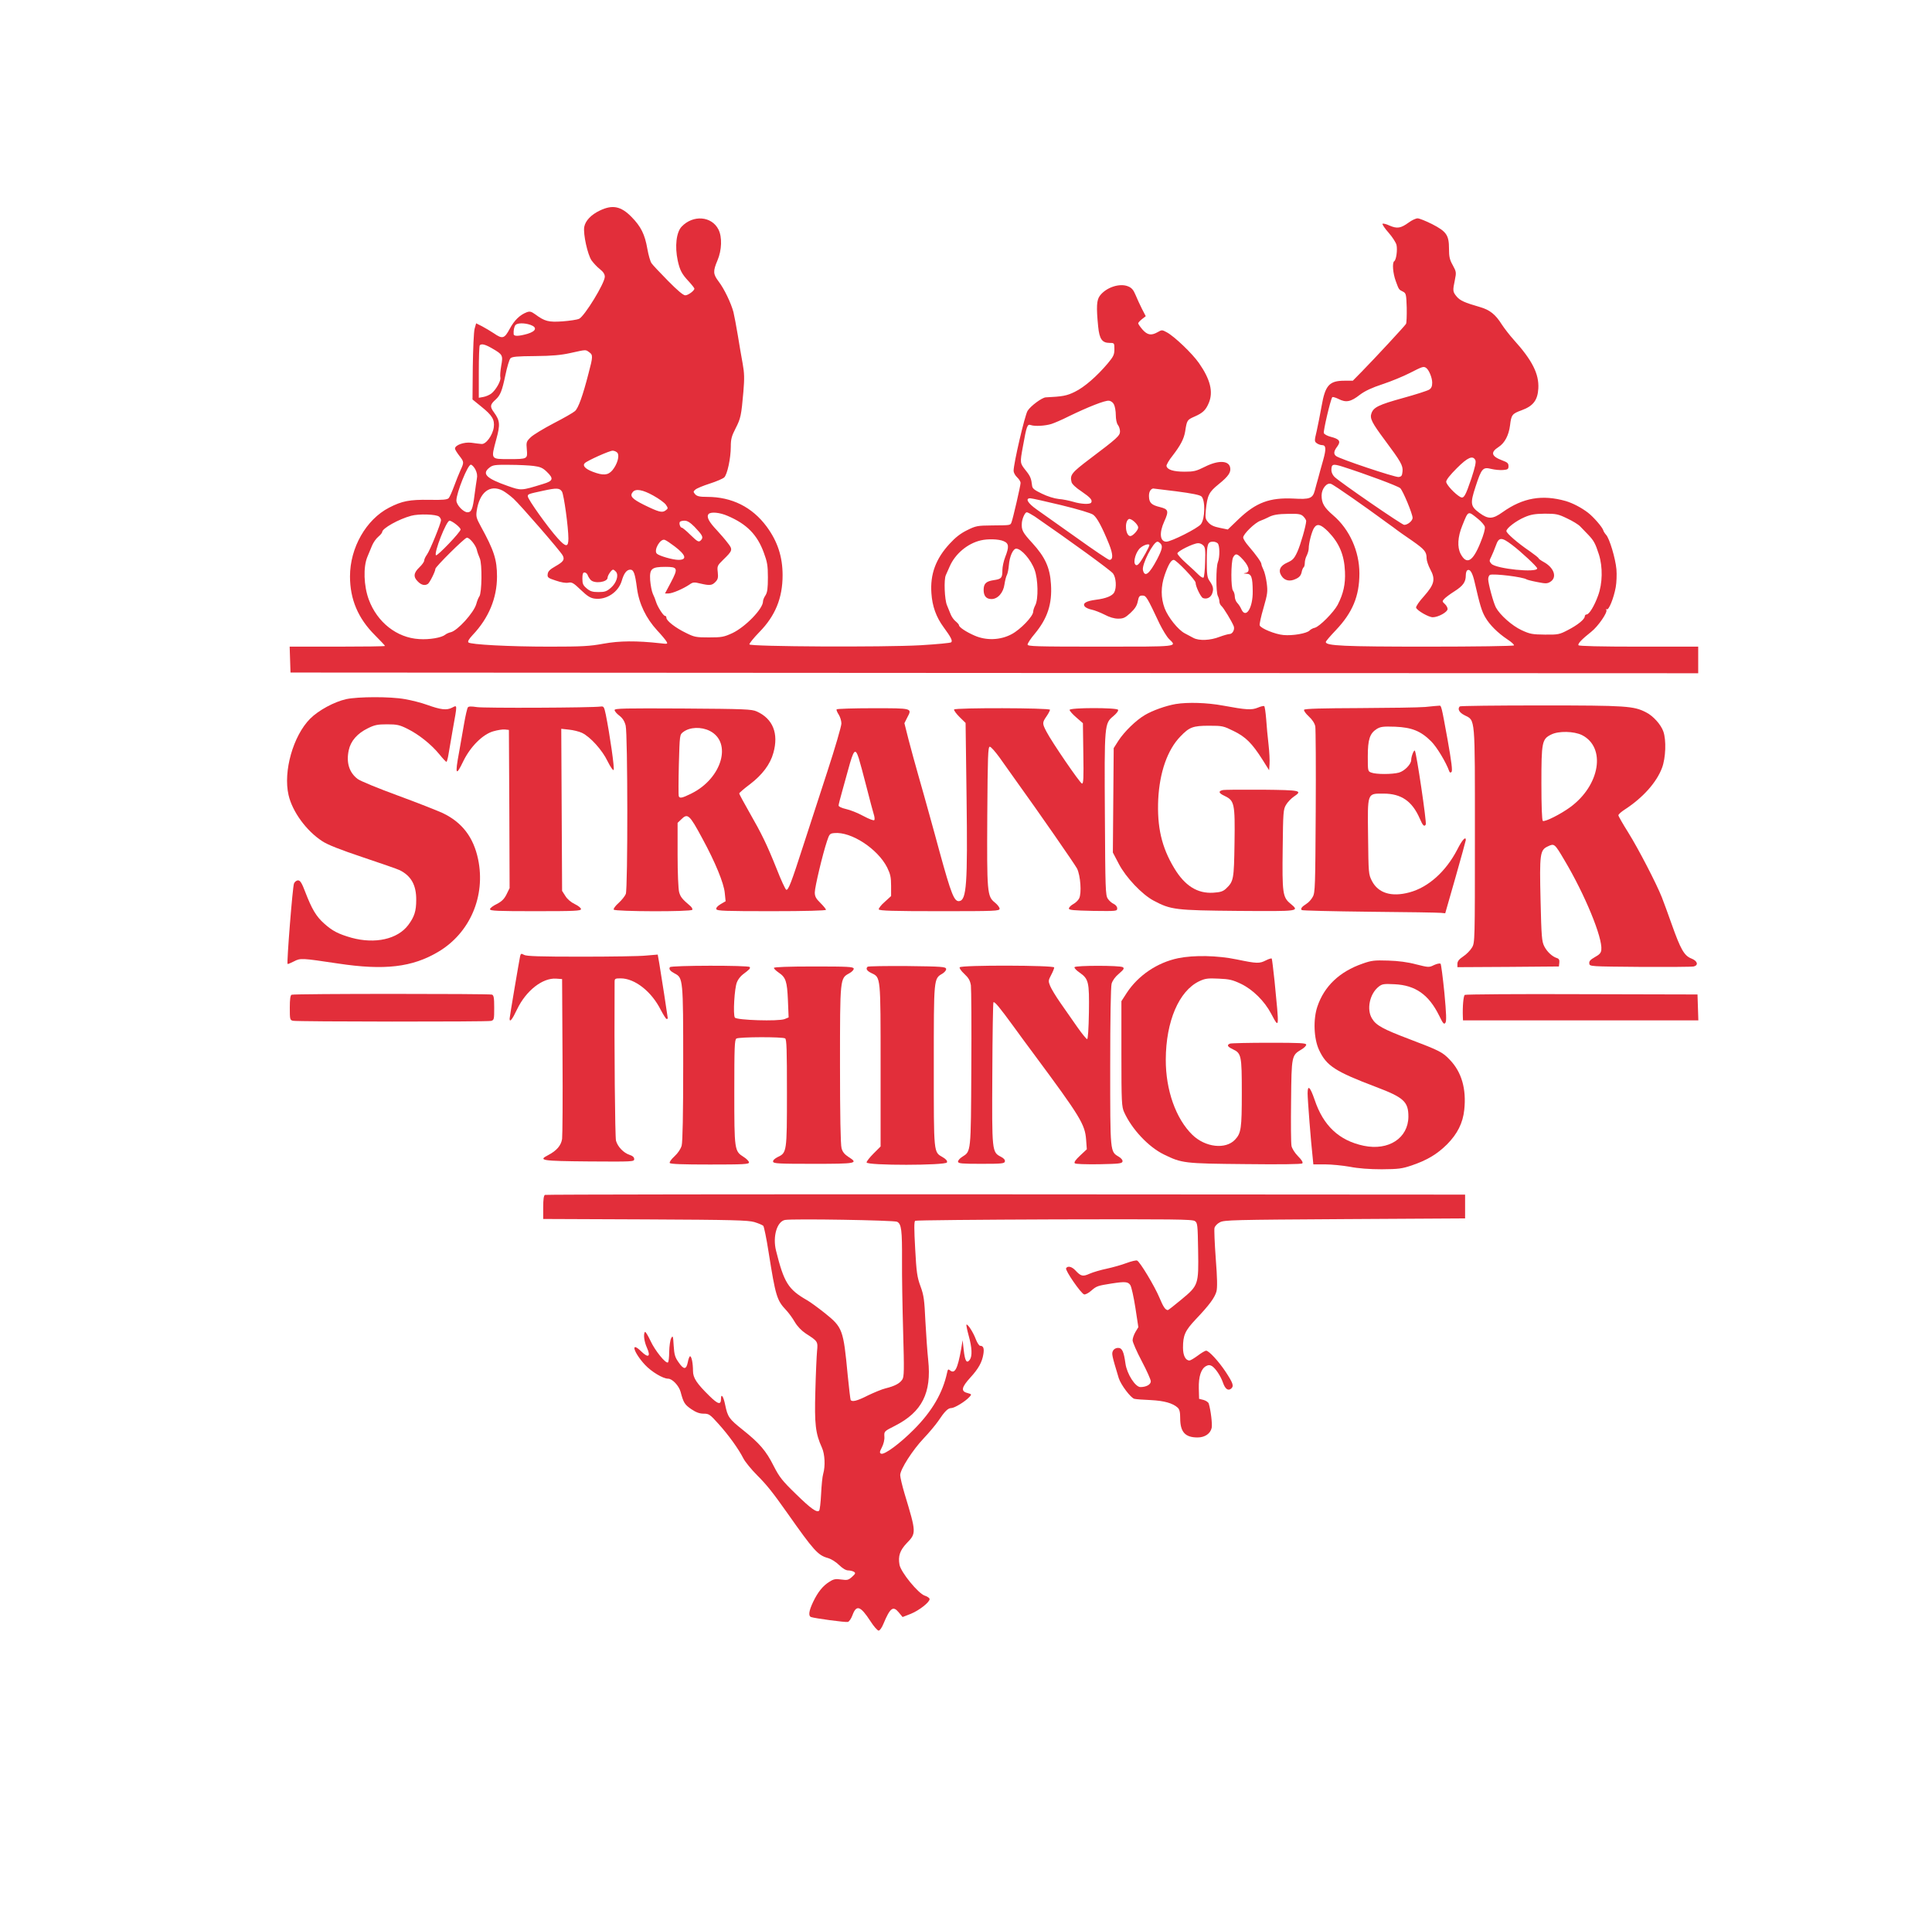 <?xml version="1.0" standalone="no"?>
<!DOCTYPE svg PUBLIC "-//W3C//DTD SVG 20010904//EN"
 "http://www.w3.org/TR/2001/REC-SVG-20010904/DTD/svg10.dtd">
<svg version="1.0" xmlns="http://www.w3.org/2000/svg"
 width="1380pt" height="1367pt" viewBox="0 0 1380 1367"
 preserveAspectRatio="xMidYMid meet">

<g transform="translate(0,1367) scale(0.1,-0.1)"
fill="#E22E3A" stroke="none">
<path d="M4285 12166 c-63 -30 -104 -73 -112 -118 -8 -52 24 -196 52 -238 14
-19 40 -48 60 -63 24 -19 35 -36 35 -54 0 -46 -145 -283 -184 -301 -13 -6 -66
-14 -117 -18 -102 -7 -128 0 -197 51 -28 20 -38 22 -60 14 -49 -19 -88 -57
-121 -118 -38 -71 -52 -75 -114 -32 -23 15 -61 38 -84 50 l-42 21 -11 -39 c-6
-22 -11 -144 -13 -272 l-2 -233 64 -52 c77 -62 95 -92 88 -147 -8 -57 -56
-123 -88 -119 -13 1 -46 5 -73 9 -52 6 -116 -17 -116 -42 0 -7 14 -29 30 -50
35 -45 36 -47 9 -105 -11 -25 -32 -76 -46 -115 -14 -38 -31 -76 -38 -84 -11
-11 -42 -14 -138 -12 -142 2 -195 -8 -288 -56 -164 -85 -279 -286 -279 -491 0
-164 58 -300 177 -419 40 -40 73 -75 73 -78 0 -3 -153 -5 -340 -5 l-341 0 3
-92 3 -93 5028 -3 5027 -2 0 95 0 95 -424 0 c-276 0 -427 4 -431 10 -7 11 24
43 92 97 48 38 117 138 107 155 -4 6 -3 8 3 5 14 -9 50 80 64 158 6 33 8 90 5
127 -7 79 -50 222 -74 247 -9 10 -18 24 -20 32 -6 22 -68 94 -109 126 -50 38
-109 68 -158 83 -169 48 -307 24 -452 -79 -71 -51 -102 -52 -165 -6 -65 48
-68 67 -28 189 42 129 52 141 111 126 25 -6 63 -10 85 -8 34 3 39 6 39 28 0
20 -8 27 -43 40 -80 30 -88 58 -27 97 43 28 72 83 81 154 9 76 15 83 83 108
82 30 114 71 119 155 6 104 -43 202 -177 350 -27 30 -65 79 -84 108 -45 72
-86 104 -155 124 -111 32 -142 46 -167 75 -29 35 -29 42 -13 119 11 54 10 59
-15 105 -22 39 -27 60 -27 118 0 97 -18 123 -121 176 -44 22 -91 41 -103 41
-13 0 -41 -13 -64 -30 -57 -41 -82 -45 -136 -22 -25 12 -48 17 -51 13 -2 -5
17 -34 44 -64 27 -31 52 -70 56 -87 8 -35 -2 -107 -16 -116 -16 -9 -10 -87 11
-143 22 -60 21 -60 52 -75 21 -11 23 -19 26 -114 1 -56 -1 -109 -5 -116 -9
-15 -219 -242 -318 -343 l-62 -63 -59 0 c-109 0 -138 -32 -164 -181 -10 -57
-26 -137 -35 -178 -17 -71 -17 -75 1 -88 10 -7 26 -13 36 -13 30 0 32 -26 9
-108 -12 -42 -28 -99 -35 -127 -8 -27 -19 -68 -25 -91 -15 -55 -36 -63 -152
-56 -170 8 -267 -28 -391 -146 l-78 -75 -58 12 c-41 8 -64 19 -81 38 -21 24
-23 33 -18 88 11 107 22 129 91 185 72 58 91 87 82 123 -12 48 -87 49 -180 2
-62 -31 -79 -35 -145 -35 -79 0 -124 14 -129 41 -1 8 18 42 44 74 57 74 80
119 89 170 13 84 14 85 68 109 59 26 80 46 102 99 32 78 10 167 -71 283 -48
69 -176 191 -230 220 -33 18 -36 18 -65 1 -46 -26 -73 -21 -108 18 -17 20 -31
40 -31 45 0 5 12 18 27 30 l27 21 -27 52 c-15 29 -35 74 -46 100 -15 36 -28
51 -53 61 -60 25 -157 -7 -202 -67 -23 -31 -26 -79 -12 -220 9 -90 28 -117 83
-117 32 0 33 -1 33 -44 0 -39 -6 -53 -48 -103 -77 -91 -166 -169 -234 -202
-58 -29 -88 -34 -209 -40 -27 -2 -107 -61 -129 -96 -20 -32 -100 -376 -100
-429 0 -12 11 -33 25 -46 14 -13 25 -31 25 -40 0 -19 -55 -257 -65 -282 -9
-21 -3 -21 -140 -22 -103 -1 -115 -3 -177 -34 -47 -23 -84 -52 -125 -97 -99
-107 -140 -218 -130 -354 6 -92 34 -170 87 -242 53 -72 66 -98 54 -108 -5 -5
-103 -14 -219 -21 -268 -15 -1217 -10 -1222 6 -2 6 30 46 71 88 114 116 166
244 166 406 0 133 -36 242 -114 348 -103 139 -248 212 -425 212 -53 0 -71 4
-85 18 -15 18 -15 20 1 34 10 9 56 28 103 43 47 15 93 35 103 44 22 21 47 137
47 220 0 53 6 76 34 130 37 72 41 92 56 263 8 94 7 132 -5 199 -9 46 -24 138
-35 204 -11 66 -25 140 -31 165 -17 64 -66 167 -106 219 -40 53 -41 73 -8 151
31 73 34 167 7 220 -48 96 -181 107 -263 21 -38 -40 -50 -140 -28 -243 15 -68
29 -96 79 -149 22 -24 40 -47 40 -51 0 -15 -45 -48 -65 -48 -15 0 -57 36 -124
104 -56 57 -109 113 -117 125 -9 12 -22 58 -30 103 -18 104 -46 160 -114 229
-75 76 -135 88 -225 45z m-496 -817 c50 -18 41 -45 -21 -64 -63 -18 -98 -19
-99 -2 -2 25 3 52 13 65 13 15 64 16 107 1z m-274 -168 c76 -44 79 -49 65
-125 -6 -35 -9 -72 -6 -83 6 -22 -32 -90 -65 -115 -13 -10 -39 -21 -56 -24
l-33 -6 0 184 c0 102 3 188 7 191 12 13 38 7 88 -22z m693 -27 c28 -19 28 -31
-4 -151 -41 -160 -73 -249 -97 -270 -12 -11 -80 -50 -152 -87 -71 -37 -145
-82 -163 -99 -32 -31 -34 -35 -29 -89 6 -67 5 -68 -125 -68 -135 0 -132 -4
-93 142 29 105 26 133 -16 191 -31 42 -29 56 11 92 34 31 46 61 70 175 12 58
28 112 36 120 12 12 47 15 177 16 121 1 185 7 252 22 114 25 107 25 133 6z
m5978 -112 c20 -13 44 -70 44 -106 0 -26 -6 -40 -22 -50 -13 -8 -97 -35 -188
-60 -173 -48 -209 -66 -224 -109 -13 -36 3 -67 96 -192 114 -153 130 -181 126
-223 -3 -31 -7 -37 -28 -40 -26 -3 -424 130 -447 150 -19 15 -16 35 9 68 27
37 16 53 -46 69 -24 6 -47 18 -50 27 -5 14 46 233 60 256 3 4 24 -2 46 -13 53
-27 87 -20 152 31 36 27 85 50 161 75 61 20 148 56 195 80 90 46 98 49 116 37z
m-2229 -262 c7 -14 13 -48 13 -76 0 -28 6 -59 15 -70 8 -10 15 -31 15 -46 0
-31 -20 -49 -215 -196 -132 -100 -144 -115 -131 -167 3 -13 32 -41 71 -66 64
-44 80 -62 69 -80 -8 -14 -73 -11 -128 6 -28 8 -74 18 -104 20 -30 3 -82 19
-120 38 -54 26 -68 37 -70 57 -6 52 -12 68 -47 111 -40 51 -40 52 -19 167 27
151 32 164 57 155 28 -10 102 -6 147 8 19 6 76 30 125 55 136 66 257 114 285
111 15 -1 30 -12 37 -27z m-3547 -345 c17 -21 -1 -83 -36 -125 -31 -36 -65
-39 -139 -11 -55 21 -76 44 -58 62 18 18 176 89 199 89 12 0 27 -7 34 -15z
m6128 -52 c7 -13 -2 -51 -28 -131 -43 -127 -54 -146 -79 -133 -39 22 -101 89
-101 109 0 14 28 49 76 97 78 78 114 93 132 58z m-7143 -66 c12 -24 16 -44 11
-68 -3 -19 -11 -72 -17 -119 -12 -97 -22 -120 -50 -120 -29 0 -79 53 -79 84 0
55 81 256 103 256 8 0 22 -15 32 -33z m417 24 c47 -6 65 -14 93 -41 52 -50 47
-66 -27 -88 -156 -48 -154 -48 -251 -14 -154 54 -187 87 -131 131 24 19 39 21
143 20 64 0 142 -4 173 -8z m5778 -5 c163 -52 397 -139 412 -154 20 -20 88
-184 88 -212 0 -21 -35 -50 -60 -50 -16 0 -453 301 -497 342 -13 12 -23 33
-23 48 0 45 10 48 80 26z m70 -224 c74 -52 159 -112 188 -134 28 -21 76 -55
105 -76 28 -22 89 -65 135 -96 88 -62 102 -78 102 -125 0 -16 12 -52 26 -78
39 -72 30 -108 -45 -193 -34 -37 -59 -74 -56 -82 8 -21 90 -68 119 -68 39 0
106 37 106 59 0 10 -9 26 -20 36 -19 17 -19 20 -4 36 9 10 42 35 74 55 61 39
80 66 80 114 0 16 5 32 10 35 20 13 38 -16 54 -88 37 -161 50 -204 75 -247 31
-54 88 -111 158 -158 29 -19 50 -38 47 -43 -3 -5 -280 -9 -616 -9 -601 0 -728
6 -728 33 0 6 33 44 73 86 118 125 167 242 167 404 0 158 -70 315 -187 415
-65 56 -83 87 -83 142 0 48 37 94 67 83 10 -3 79 -49 153 -101z m-6068 52 c16
-9 51 -34 76 -57 51 -47 334 -373 351 -405 16 -30 6 -45 -52 -78 -39 -22 -53
-36 -55 -56 -3 -23 2 -28 58 -46 37 -13 73 -19 90 -15 25 5 37 -2 89 -52 46
-44 68 -58 99 -62 83 -11 169 46 193 127 15 53 35 80 61 80 24 0 34 -26 48
-134 15 -111 65 -214 145 -301 31 -33 60 -68 66 -79 10 -17 7 -18 -43 -12
-172 19 -293 18 -408 -3 -98 -18 -152 -21 -385 -21 -290 0 -564 15 -579 30 -7
7 4 25 30 53 115 121 174 264 174 418 0 121 -21 186 -116 359 -31 57 -35 70
-29 110 20 134 95 192 187 144z m422 -6 c14 -23 46 -256 46 -336 0 -63 -18
-63 -77 3 -68 75 -213 278 -213 299 0 16 3 17 110 40 96 21 117 20 134 -6z
m4386 2 c115 -15 170 -26 182 -37 28 -26 26 -160 -4 -198 -23 -30 -212 -125
-247 -125 -46 0 -52 63 -15 144 34 75 30 88 -30 103 -62 15 -78 31 -79 77 -1
30 10 51 29 56 0 0 74 -9 164 -20z m-3733 -31 c40 -22 81 -52 90 -66 16 -24
16 -26 -3 -40 -24 -18 -48 -12 -154 40 -86 43 -104 63 -80 92 21 25 70 17 147
-26z m2913 -68 c119 -29 214 -57 229 -69 27 -20 63 -87 113 -210 29 -73 30
-112 2 -112 -7 0 -113 71 -234 158 -121 86 -249 177 -285 202 -64 45 -84 80
-46 80 10 0 110 -22 221 -49z m-2382 -77 c136 -58 211 -134 258 -263 24 -65
29 -91 29 -176 0 -79 -4 -107 -17 -128 -10 -14 -18 -34 -18 -44 0 -53 -126
-182 -218 -226 -61 -28 -76 -31 -167 -31 -93 0 -105 2 -165 32 -75 36 -140 87
-140 108 0 8 -4 14 -10 14 -12 0 -54 66 -64 100 -4 14 -14 40 -23 58 -8 18
-16 62 -19 97 -5 82 10 95 109 95 89 0 92 -10 39 -111 l-42 -79 25 0 c28 0
104 33 149 63 25 18 34 19 78 8 69 -16 84 -14 109 12 17 18 20 30 16 68 -5 44
-4 48 39 90 68 66 70 72 31 121 -18 24 -52 63 -75 88 -59 62 -77 97 -61 117
16 18 80 12 137 -13z m2193 -4 c248 -171 539 -382 559 -407 22 -29 27 -101 9
-135 -14 -26 -60 -44 -131 -53 -71 -9 -98 -26 -79 -49 7 -8 29 -18 50 -22 20
-4 60 -20 90 -35 36 -19 69 -29 98 -29 37 0 50 6 88 41 32 30 46 52 52 82 7
36 12 42 33 42 27 0 33 -11 123 -202 22 -44 52 -94 68 -109 58 -56 74 -54
-491 -54 -462 0 -520 2 -520 15 0 9 23 44 52 78 90 109 124 212 115 352 -7
120 -42 195 -133 295 -70 76 -79 93 -75 145 3 33 23 75 35 75 7 0 32 -14 57
-30z m3166 -17 c24 -19 46 -45 49 -57 3 -15 -8 -56 -31 -112 -55 -137 -99
-162 -142 -81 -25 48 -21 121 12 202 44 109 39 107 112 48z m-7421 16 c8 -6
14 -18 14 -25 0 -23 -79 -217 -100 -246 -11 -15 -20 -34 -20 -43 0 -9 -16 -31
-35 -49 -41 -39 -44 -68 -10 -101 24 -25 50 -31 71 -17 13 8 54 90 54 108 0
14 205 218 224 222 18 4 64 -52 72 -86 3 -15 13 -42 21 -61 18 -39 15 -248 -3
-272 -6 -8 -16 -32 -22 -55 -18 -62 -133 -189 -182 -201 -14 -3 -32 -11 -40
-18 -26 -21 -112 -36 -186 -31 -159 9 -300 120 -360 283 -36 98 -40 232 -10
304 10 24 25 61 34 82 9 21 28 49 44 62 15 13 28 28 28 34 0 26 118 92 207
116 55 15 179 11 199 -6z m6174 1 c11 -11 20 -26 20 -32 -1 -33 -40 -169 -63
-220 -22 -48 -33 -60 -71 -77 -53 -23 -68 -57 -42 -96 22 -34 60 -42 102 -21
25 11 36 25 41 46 3 17 10 33 14 36 5 3 9 17 9 32 0 15 6 39 14 53 7 15 14 37
14 50 0 39 22 122 38 147 22 34 48 27 102 -27 78 -81 114 -165 119 -285 4 -89
-11 -157 -52 -237 -29 -54 -129 -155 -163 -164 -14 -3 -31 -12 -38 -20 -21
-21 -121 -38 -186 -32 -59 5 -162 47 -170 69 -3 7 9 63 27 124 29 101 31 117
23 179 -5 38 -16 81 -24 96 -8 16 -14 33 -14 39 0 13 -37 65 -92 129 -21 24
-38 51 -38 61 0 24 83 105 122 119 18 7 42 17 53 23 37 20 70 26 153 27 69 1
85 -2 102 -19z m1884 -14 c39 -18 81 -44 93 -57 13 -13 38 -40 57 -59 40 -42
51 -61 77 -142 28 -89 26 -206 -6 -293 -27 -75 -64 -135 -82 -135 -7 0 -13 -6
-13 -13 0 -21 -50 -62 -120 -98 -61 -32 -70 -34 -165 -33 -90 1 -107 4 -167
32 -67 31 -154 108 -183 162 -18 34 -55 171 -55 202 0 14 6 28 13 31 28 10
237 -15 262 -33 6 -3 40 -12 78 -19 59 -12 70 -11 92 3 49 32 25 101 -49 141
-20 11 -36 23 -36 26 0 4 -28 26 -62 50 -86 58 -168 129 -168 145 0 20 69 73
130 99 44 19 73 24 144 25 81 0 96 -3 160 -34z m-3064 -65 c0 -19 -39 -61 -56
-61 -34 0 -44 102 -12 121 15 10 68 -37 68 -60z m-4873 23 c18 -14 33 -30 33
-37 0 -18 -167 -193 -176 -184 -16 16 74 247 97 247 7 0 27 -11 46 -26z m1704
-18 c55 -58 64 -73 49 -92 -18 -21 -24 -18 -80 36 -28 28 -55 50 -60 50 -11 0
-21 30 -14 41 3 5 18 9 33 9 21 0 41 -13 72 -44z m-143 -139 c82 -62 92 -97
28 -97 -40 0 -137 28 -154 44 -25 24 24 110 56 99 10 -3 41 -24 70 -46z m2350
37 c39 -16 41 -40 12 -114 -11 -28 -20 -70 -20 -93 0 -56 -7 -64 -62 -72 -55
-8 -72 -25 -72 -70 0 -43 19 -65 56 -65 45 0 85 45 93 106 4 27 12 58 18 68 5
11 11 41 13 66 5 65 30 120 53 120 36 0 105 -79 131 -151 25 -67 28 -209 5
-253 -8 -15 -15 -36 -15 -46 0 -33 -90 -127 -154 -161 -80 -43 -181 -47 -265
-10 -60 26 -111 60 -111 74 0 5 -11 17 -24 28 -13 10 -29 33 -36 51 -7 18 -19
47 -26 64 -17 40 -23 183 -8 215 6 13 19 42 28 63 39 89 127 163 221 185 49
12 128 10 163 -5z m3631 -26 c64 -48 181 -157 181 -169 0 -33 -294 -3 -327 33
-16 18 -16 22 -1 51 9 18 23 53 33 80 21 60 40 61 114 5z m-2511 10 c19 -19
14 -42 -23 -114 -56 -106 -88 -131 -101 -78 -10 40 74 204 104 204 5 0 13 -5
20 -12z m410 0 c15 -15 16 -97 1 -135 -14 -36 -14 -215 0 -241 6 -12 11 -29
11 -40 0 -11 7 -25 15 -32 14 -11 73 -108 87 -143 10 -24 -8 -57 -30 -57 -9 0
-41 -9 -71 -20 -66 -26 -146 -29 -186 -8 -17 9 -44 24 -62 33 -48 25 -119 114
-144 179 -28 75 -28 155 0 237 26 75 46 109 65 109 18 0 156 -144 156 -163 0
-27 37 -104 53 -110 27 -10 56 4 66 34 11 32 7 51 -21 91 -15 22 -18 46 -18
140 0 120 6 138 45 138 12 0 26 -5 33 -12z m-103 -15 c14 -13 16 -34 13 -119
-1 -56 -7 -106 -11 -110 -4 -5 -20 4 -35 19 -15 15 -55 53 -89 83 -35 31 -63
63 -63 70 0 16 113 72 147 73 12 1 29 -6 38 -16z m-385 2 c0 -11 -50 -101 -69
-125 -14 -18 -23 -22 -31 -14 -19 19 5 96 37 121 25 21 63 31 63 18z m653 -87
c58 -57 72 -104 35 -111 -20 -4 -19 -4 5 -6 36 -1 44 -25 45 -124 2 -120 -49
-201 -81 -130 -6 15 -20 36 -29 45 -10 10 -18 31 -18 46 0 15 -6 34 -12 41
-17 16 -16 207 0 239 16 28 26 28 55 0z m-4463 -103 c21 -25 3 -80 -36 -114
-30 -26 -43 -31 -89 -31 -43 0 -59 5 -84 26 -26 22 -31 33 -31 70 0 33 4 44
15 44 9 0 18 -8 22 -17 3 -10 13 -26 21 -35 26 -31 122 -18 122 15 0 16 28 57
39 57 5 0 14 -7 21 -15z"/>
<path d="M2473 8675 c-85 -19 -197 -79 -258 -140 -121 -122 -193 -376 -154
-545 27 -119 128 -257 241 -330 39 -26 129 -61 290 -115 128 -43 247 -84 263
-92 82 -41 119 -107 118 -213 0 -79 -13 -120 -57 -179 -76 -101 -236 -137
-405 -91 -94 27 -136 48 -197 103 -56 50 -87 103 -134 225 -24 64 -36 82 -51
82 -11 0 -24 -10 -29 -22 -10 -22 -53 -568 -46 -575 2 -2 22 6 45 18 48 25 54
24 316 -15 331 -50 530 -27 716 84 226 134 339 398 284 661 -33 158 -115 264
-253 330 -37 17 -181 74 -320 125 -139 51 -269 104 -288 119 -60 46 -82 117
-63 205 14 66 61 120 137 157 48 24 70 28 137 28 70 0 89 -4 145 -32 81 -40
170 -111 229 -183 24 -30 47 -54 50 -53 3 1 9 22 13 45 4 24 18 107 32 186 33
184 34 176 -5 156 -39 -20 -80 -15 -178 20 -41 15 -112 33 -159 41 -105 19
-334 18 -419 0z"/>
<path d="M8398 8640 c-70 -12 -166 -46 -221 -79 -63 -37 -147 -119 -189 -184
l-33 -52 -3 -373 -3 -373 43 -82 c51 -97 165 -217 247 -261 124 -66 154 -70
604 -74 446 -3 441 -4 373 53 -54 45 -58 75 -54 390 3 261 4 282 24 315 11 19
36 45 55 58 65 44 53 47 -226 50 -143 1 -270 0 -282 -3 -33 -8 -28 -22 15 -42
69 -33 74 -54 70 -333 -4 -265 -6 -277 -62 -330 -21 -19 -40 -25 -90 -28 -113
-7 -203 49 -279 176 -90 149 -123 294 -114 492 10 193 66 353 158 448 64 67
90 77 205 77 96 0 103 -2 176 -38 86 -42 131 -87 206 -205 l47 -75 3 44 c2 24
-1 87 -7 139 -6 52 -14 134 -17 183 -4 48 -10 90 -14 92 -4 3 -25 -2 -46 -11
-44 -18 -81 -16 -249 15 -113 21 -251 25 -337 11z"/>
<path d="M3342 8616 c-5 -6 -17 -58 -27 -116 -10 -58 -26 -150 -36 -205 -30
-161 -23 -175 31 -62 50 102 137 190 213 212 31 9 69 15 84 13 l28 -3 3 -565
2 -565 -22 -45 c-17 -34 -35 -51 -70 -69 -27 -13 -48 -29 -48 -37 0 -12 54
-14 325 -14 282 0 325 2 325 15 0 8 -20 24 -45 36 -27 13 -53 35 -67 58 l-23
36 -3 579 -3 579 55 -6 c30 -3 72 -13 93 -23 59 -28 145 -123 183 -203 20 -40
38 -67 43 -62 8 8 -27 252 -56 396 -12 55 -14 60 -37 57 -64 -9 -832 -12 -883
-4 -40 6 -60 6 -65 -2z"/>
<path d="M10180 8619 c-47 -4 -259 -7 -472 -8 -261 -1 -389 -4 -393 -12 -4 -5
11 -27 33 -47 26 -24 42 -49 47 -72 3 -19 5 -294 3 -610 -3 -528 -4 -578 -21
-607 -9 -18 -30 -41 -45 -50 -33 -21 -44 -35 -34 -45 4 -4 223 -9 487 -12 264
-2 493 -6 509 -8 l29 -3 73 255 c40 140 73 261 74 268 1 30 -26 2 -60 -66 -82
-159 -208 -272 -344 -308 -127 -34 -221 -5 -266 81 -25 49 -25 54 -28 316 -4
321 -8 309 111 309 126 0 204 -54 258 -178 22 -51 32 -61 43 -43 8 12 -67 517
-78 528 -7 7 -26 -42 -26 -67 0 -30 -48 -79 -88 -90 -47 -13 -163 -13 -196 0
-26 9 -26 11 -26 116 0 121 14 164 64 196 27 16 45 19 131 16 120 -5 184 -31
258 -105 40 -40 106 -149 129 -214 4 -10 9 -11 16 -4 8 8 0 72 -28 230 -45
246 -44 246 -62 243 -7 0 -51 -4 -98 -9z"/>
<path d="M10427 8623 c-18 -18 -4 -44 34 -63 78 -40 74 3 74 -860 0 -754 0
-766 -21 -800 -11 -19 -39 -48 -62 -63 -30 -20 -42 -35 -42 -53 l0 -24 363 2
362 3 3 27 c2 19 -2 28 -17 33 -33 10 -71 45 -91 85 -17 34 -20 68 -26 327 -8
334 -4 360 52 386 46 22 48 21 117 -96 147 -246 275 -557 265 -643 -2 -22 -13
-34 -46 -52 -33 -19 -42 -29 -40 -46 3 -21 4 -21 363 -24 198 -1 370 0 383 3
36 9 27 40 -17 57 -51 20 -77 66 -140 244 -27 76 -59 164 -71 194 -38 96 -166
344 -239 461 -39 62 -71 118 -71 124 0 7 21 26 48 43 127 83 225 192 264 297
26 70 31 197 9 259 -17 49 -73 112 -124 137 -88 45 -138 49 -748 49 -317 0
-579 -3 -582 -7z m873 -205 c173 -88 129 -358 -83 -514 -69 -51 -183 -108
-197 -99 -6 4 -10 106 -10 268 0 295 4 317 70 349 53 27 163 24 220 -4z"/>
<path d="M4390 8597 c0 -8 15 -26 34 -40 23 -18 37 -39 45 -71 15 -59 16
-1162 1 -1203 -6 -15 -29 -44 -51 -64 -24 -21 -39 -42 -35 -48 9 -14 552 -16
561 -1 3 5 -3 17 -13 26 -60 51 -71 65 -81 100 -6 23 -11 135 -11 267 l0 228
25 24 c47 47 59 37 152 -136 92 -169 154 -320 160 -389 l6 -59 -36 -21 c-23
-14 -34 -27 -30 -36 4 -12 65 -14 394 -14 242 0 389 4 389 10 0 5 -18 27 -40
49 -32 31 -40 47 -40 75 0 38 56 273 87 366 17 51 20 55 52 58 121 12 311
-113 378 -246 23 -47 28 -70 28 -131 l0 -73 -46 -42 c-26 -22 -44 -47 -42 -53
4 -10 100 -13 434 -13 402 0 429 1 429 18 0 9 -15 29 -34 44 -55 44 -57 71
-54 623 3 425 5 490 18 490 8 0 38 -34 68 -75 29 -41 75 -106 103 -145 190
-264 434 -617 452 -650 25 -50 34 -178 15 -214 -7 -14 -26 -32 -43 -41 -16 -9
-30 -23 -30 -31 0 -11 32 -14 173 -17 167 -2 172 -2 172 18 0 12 -10 25 -25
32 -14 6 -33 23 -42 37 -17 24 -18 71 -21 596 -4 650 -3 656 60 708 24 20 38
39 34 46 -10 16 -346 16 -346 -1 0 -7 21 -31 48 -54 l47 -41 3 -218 c3 -175 1
-216 -10 -213 -15 4 -216 298 -253 370 -31 59 -31 65 0 110 14 20 25 42 25 47
0 14 -676 15 -685 2 -3 -5 14 -29 38 -53 l44 -43 7 -535 c8 -614 0 -731 -52
-738 -36 -5 -57 47 -141 353 -16 61 -48 175 -70 255 -22 80 -58 209 -80 285
-22 77 -54 194 -71 259 l-30 119 20 40 c36 68 40 67 -244 67 -140 0 -257 -4
-260 -8 -3 -5 4 -21 15 -38 10 -16 19 -44 19 -63 0 -19 -45 -174 -101 -345
-56 -171 -132 -408 -171 -526 -85 -264 -107 -322 -122 -317 -6 2 -37 68 -68
148 -71 177 -106 249 -197 408 -39 68 -71 128 -71 132 0 4 34 34 77 66 88 67
145 143 167 224 39 138 -3 244 -119 296 -36 16 -83 18 -527 21 -417 2 -488 1
-488 -11z m680 -149 c161 -82 87 -338 -129 -446 -70 -35 -87 -38 -93 -19 -2 6
-2 108 1 225 6 213 6 213 31 232 47 36 128 39 190 8z m1064 -195 c8 -27 34
-120 56 -208 22 -88 46 -175 51 -192 6 -18 8 -37 4 -42 -3 -6 -37 7 -78 29
-40 22 -96 44 -125 50 -30 7 -52 17 -52 25 0 7 11 50 24 96 13 46 33 118 44
159 40 147 51 159 76 83z"/>
<path d="M3715 6838 c-8 -39 -75 -434 -75 -446 0 -30 19 -6 54 68 64 133 182
225 279 218 l42 -3 3 -550 c2 -302 0 -569 -3 -592 -7 -47 -39 -84 -98 -115
-77 -39 -50 -43 291 -46 313 -2 322 -2 322 17 0 13 -11 23 -33 30 -43 14 -85
58 -97 101 -7 26 -13 655 -10 1133 0 25 3 27 43 27 101 0 220 -93 286 -224 19
-36 38 -66 42 -66 5 0 9 2 9 4 0 7 -50 330 -61 394 l-11 62 -82 -7 c-44 -5
-254 -8 -466 -8 -293 0 -390 3 -407 13 -20 11 -23 10 -28 -10z"/>
<path d="M8415 6824 c-149 -31 -285 -123 -367 -248 l-38 -59 0 -376 c0 -348 2
-379 20 -418 55 -121 173 -247 283 -301 129 -63 144 -65 581 -69 250 -3 402
-1 408 5 7 7 -4 25 -31 52 -23 23 -43 56 -46 73 -4 18 -5 163 -3 322 3 324 4
325 74 367 19 11 34 26 34 34 0 12 -44 14 -264 14 -145 0 -271 -3 -280 -6 -25
-10 -19 -22 19 -40 62 -29 65 -45 65 -312 0 -255 -5 -288 -48 -334 -67 -72
-212 -56 -305 34 -118 115 -191 320 -190 538 1 273 94 491 240 560 41 19 60
22 138 18 76 -3 100 -9 159 -37 85 -41 168 -123 216 -214 59 -111 58 -112 24
233 -9 85 -18 158 -20 161 -2 4 -21 -2 -41 -12 -47 -24 -63 -24 -208 6 -140
29 -307 32 -420 9z"/>
<path d="M9732 6785 c-164 -57 -273 -161 -322 -306 -31 -91 -26 -230 12 -311
53 -113 114 -153 407 -264 198 -75 231 -105 231 -212 -1 -153 -141 -245 -319
-208 -176 37 -289 143 -351 329 -32 93 -50 110 -50 45 0 -42 24 -351 36 -455
l5 -52 84 0 c45 0 125 -8 176 -17 61 -12 141 -18 229 -18 120 1 144 4 215 28
110 38 179 79 251 150 74 75 113 152 123 247 16 149 -19 270 -103 357 -52 55
-74 66 -287 147 -190 72 -240 99 -269 148 -40 65 -17 176 47 227 25 20 37 22
114 18 149 -7 244 -74 318 -223 28 -58 35 -66 45 -53 9 12 7 63 -7 215 -11
109 -23 202 -27 207 -5 5 -25 1 -47 -9 -36 -18 -39 -17 -128 5 -59 16 -128 25
-200 27 -98 3 -118 1 -183 -22z"/>
<path d="M4785 6760 c-9 -14 2 -28 34 -45 60 -31 61 -39 61 -643 0 -367 -4
-560 -11 -587 -7 -24 -26 -53 -51 -76 -23 -21 -38 -42 -34 -48 5 -8 92 -11
287 -11 240 0 279 2 279 15 0 8 -17 26 -38 39 -66 42 -67 47 -67 464 0 320 2
374 15 382 19 12 330 13 348 1 11 -6 13 -83 13 -389 0 -425 -1 -428 -67 -459
-21 -11 -34 -23 -32 -33 3 -13 39 -15 287 -15 309 0 325 3 252 49 -29 19 -43
36 -50 63 -7 24 -11 238 -11 595 0 623 0 618 66 654 20 11 33 25 32 34 -3 13
-42 15 -286 15 -180 0 -283 -4 -284 -10 -1 -5 14 -20 33 -33 52 -35 61 -62 67
-198 l5 -123 -29 -12 c-45 -17 -342 -8 -355 11 -14 20 -3 212 15 253 7 19 26
43 42 55 49 37 55 43 49 53 -8 13 -562 12 -570 -1z"/>
<path d="M6197 6763 c-15 -14 -5 -30 29 -46 65 -31 64 -21 64 -662 l0 -576
-50 -50 c-27 -27 -50 -56 -50 -64 0 -23 565 -22 574 0 4 11 -6 23 -30 37 -66
39 -64 16 -64 652 0 634 -1 623 62 660 17 11 28 25 26 34 -3 15 -31 17 -279
20 -151 1 -278 -1 -282 -5z"/>
<path d="M6855 6759 c-4 -5 11 -27 33 -47 31 -29 41 -47 47 -82 3 -25 5 -292
3 -595 -3 -605 -2 -590 -65 -630 -18 -11 -31 -27 -30 -35 2 -13 28 -15 167
-15 147 0 165 2 168 17 2 11 -8 23 -28 33 -65 34 -65 34 -62 594 1 278 5 507
8 510 8 8 46 -39 141 -169 42 -58 108 -148 147 -200 333 -449 366 -503 374
-613 l5 -68 -48 -45 c-32 -30 -45 -48 -38 -55 6 -6 74 -8 174 -7 143 3 164 5
167 20 2 10 -9 23 -27 34 -62 37 -61 26 -61 641 0 350 4 572 10 595 7 23 26
50 53 72 35 30 39 38 27 46 -20 13 -337 13 -345 0 -3 -5 12 -22 34 -37 67 -47
72 -65 69 -285 -2 -121 -7 -193 -13 -192 -5 0 -37 39 -70 86 -33 48 -87 125
-120 172 -33 47 -66 102 -74 122 -14 34 -13 40 7 78 12 22 22 47 22 54 0 16
-665 18 -675 1z"/>
<path d="M2083 6563 c-9 -3 -13 -32 -13 -93 0 -83 1 -88 23 -93 30 -7 1384 -8
1414 -1 22 6 23 10 23 94 0 71 -3 89 -16 94 -19 7 -1413 7 -1431 -1z"/>
<path d="M10463 6562 c-10 -6 -17 -82 -14 -159 l1 -23 840 0 841 0 -3 93 -3
92 -825 2 c-454 2 -830 -1 -837 -5z"/>
<path d="M3893 5133 c-9 -3 -13 -31 -13 -89 l0 -83 728 -3 c632 -3 734 -6 780
-19 29 -9 58 -21 64 -27 5 -5 23 -90 38 -188 50 -315 59 -344 125 -414 18 -19
46 -57 62 -85 19 -32 47 -61 78 -82 87 -56 88 -57 81 -127 -3 -33 -9 -161 -12
-284 -7 -237 1 -304 47 -405 21 -46 25 -132 9 -187 -6 -19 -12 -84 -15 -145
-3 -60 -9 -113 -14 -118 -16 -16 -59 14 -167 120 -96 93 -117 120 -157 198
-55 110 -102 164 -221 259 -99 79 -108 92 -126 178 -12 61 -30 87 -30 44 0
-45 -21 -40 -82 20 -92 90 -118 130 -118 179 0 54 -10 105 -21 105 -4 0 -12
-19 -16 -42 -11 -55 -29 -55 -66 -1 -25 35 -31 54 -35 119 -4 70 -6 75 -18 53
-7 -14 -13 -56 -14 -96 0 -39 -4 -74 -9 -77 -16 -10 -93 85 -125 155 -18 38
-35 66 -39 63 -13 -14 -6 -69 14 -113 29 -64 10 -76 -41 -26 -80 78 -55 -8 28
-97 45 -48 127 -98 164 -98 30 0 77 -50 89 -93 21 -79 29 -92 77 -125 34 -23
59 -32 88 -32 38 0 45 -5 106 -73 74 -82 144 -180 178 -247 13 -25 57 -79 98
-120 70 -70 111 -122 215 -269 190 -270 219 -302 289 -322 25 -7 59 -28 82
-51 25 -24 48 -38 65 -38 14 0 33 -5 41 -10 13 -9 10 -14 -14 -36 -26 -23 -34
-25 -77 -19 -40 6 -55 3 -83 -15 -48 -29 -84 -74 -118 -145 -31 -65 -35 -100
-15 -108 24 -9 245 -39 263 -35 9 2 24 23 33 48 28 77 57 67 128 -42 24 -38
51 -68 59 -68 8 0 23 21 34 48 48 115 69 131 109 83 l28 -34 59 23 c61 25 134
83 134 105 0 8 -16 19 -35 25 -47 16 -171 168 -180 221 -11 61 3 102 50 152
71 73 71 75 -14 356 -17 57 -31 117 -31 132 0 41 89 180 169 264 37 39 82 93
101 120 48 72 71 95 95 95 23 0 100 47 129 79 18 19 17 20 -15 29 -47 12 -41
41 22 110 58 63 84 110 93 167 7 42 0 60 -23 60 -7 0 -21 21 -31 47 -18 49
-59 112 -67 104 -2 -2 5 -38 16 -78 24 -86 27 -146 8 -173 -22 -29 -34 -10
-43 67 l-8 73 -11 -65 c-25 -141 -45 -179 -80 -150 -12 10 -15 7 -20 -17 -31
-144 -106 -274 -235 -404 -101 -102 -212 -184 -236 -175 -12 5 -12 12 5 45 12
23 20 55 18 77 -2 38 -2 38 77 78 192 98 261 235 236 469 -6 56 -15 181 -20
277 -7 152 -11 185 -35 250 -24 65 -29 100 -38 268 -8 142 -8 195 0 200 6 4
454 8 995 10 848 2 986 1 1003 -12 19 -13 20 -28 23 -207 4 -248 3 -252 -120
-354 -49 -41 -93 -75 -96 -75 -18 1 -32 21 -60 88 -34 82 -140 258 -160 266
-7 3 -41 -5 -76 -18 -34 -13 -98 -31 -140 -40 -43 -9 -98 -25 -123 -36 -49
-22 -62 -19 -102 24 -25 27 -55 34 -66 15 -9 -14 108 -183 129 -187 9 -2 32
10 51 27 38 33 45 35 145 51 97 15 118 13 134 -12 8 -13 24 -85 36 -162 l21
-138 -21 -35 c-11 -19 -20 -45 -20 -59 0 -13 29 -80 65 -148 36 -68 65 -133
65 -145 0 -23 -33 -41 -74 -41 -37 0 -97 95 -107 168 -12 87 -24 112 -53 112
-15 0 -30 -8 -36 -21 -11 -20 -8 -33 41 -195 15 -48 87 -143 112 -148 12 -3
65 -7 118 -9 95 -5 156 -22 191 -54 13 -12 18 -31 18 -75 0 -99 35 -138 124
-138 52 0 92 27 101 69 5 26 -6 123 -21 173 -3 10 -20 21 -37 26 l-32 8 -2 75
c-2 84 16 140 52 159 17 9 26 9 42 0 26 -17 62 -71 78 -117 16 -47 37 -62 59
-44 21 18 14 39 -40 121 -50 75 -119 150 -139 150 -7 0 -34 -16 -59 -35 -26
-19 -52 -35 -60 -35 -28 0 -46 36 -46 91 0 90 15 122 91 203 98 103 135 154
148 199 7 28 6 93 -5 235 -8 109 -12 207 -9 219 3 13 20 31 38 40 30 17 94 18
892 23 l860 5 0 85 0 85 -3280 2 c-1804 1 -3286 -1 -3292 -4z m2515 -192 c31
-16 36 -61 35 -276 -1 -104 3 -334 8 -509 8 -279 7 -322 -6 -342 -18 -28 -54
-47 -119 -63 -26 -6 -83 -30 -127 -51 -76 -39 -113 -48 -123 -32 -2 4 -12 84
-21 177 -31 328 -36 341 -164 444 -48 38 -105 80 -127 92 -134 77 -164 125
-221 354 -25 101 7 208 64 219 58 10 780 -2 801 -13z"/>
</g>
</svg>
